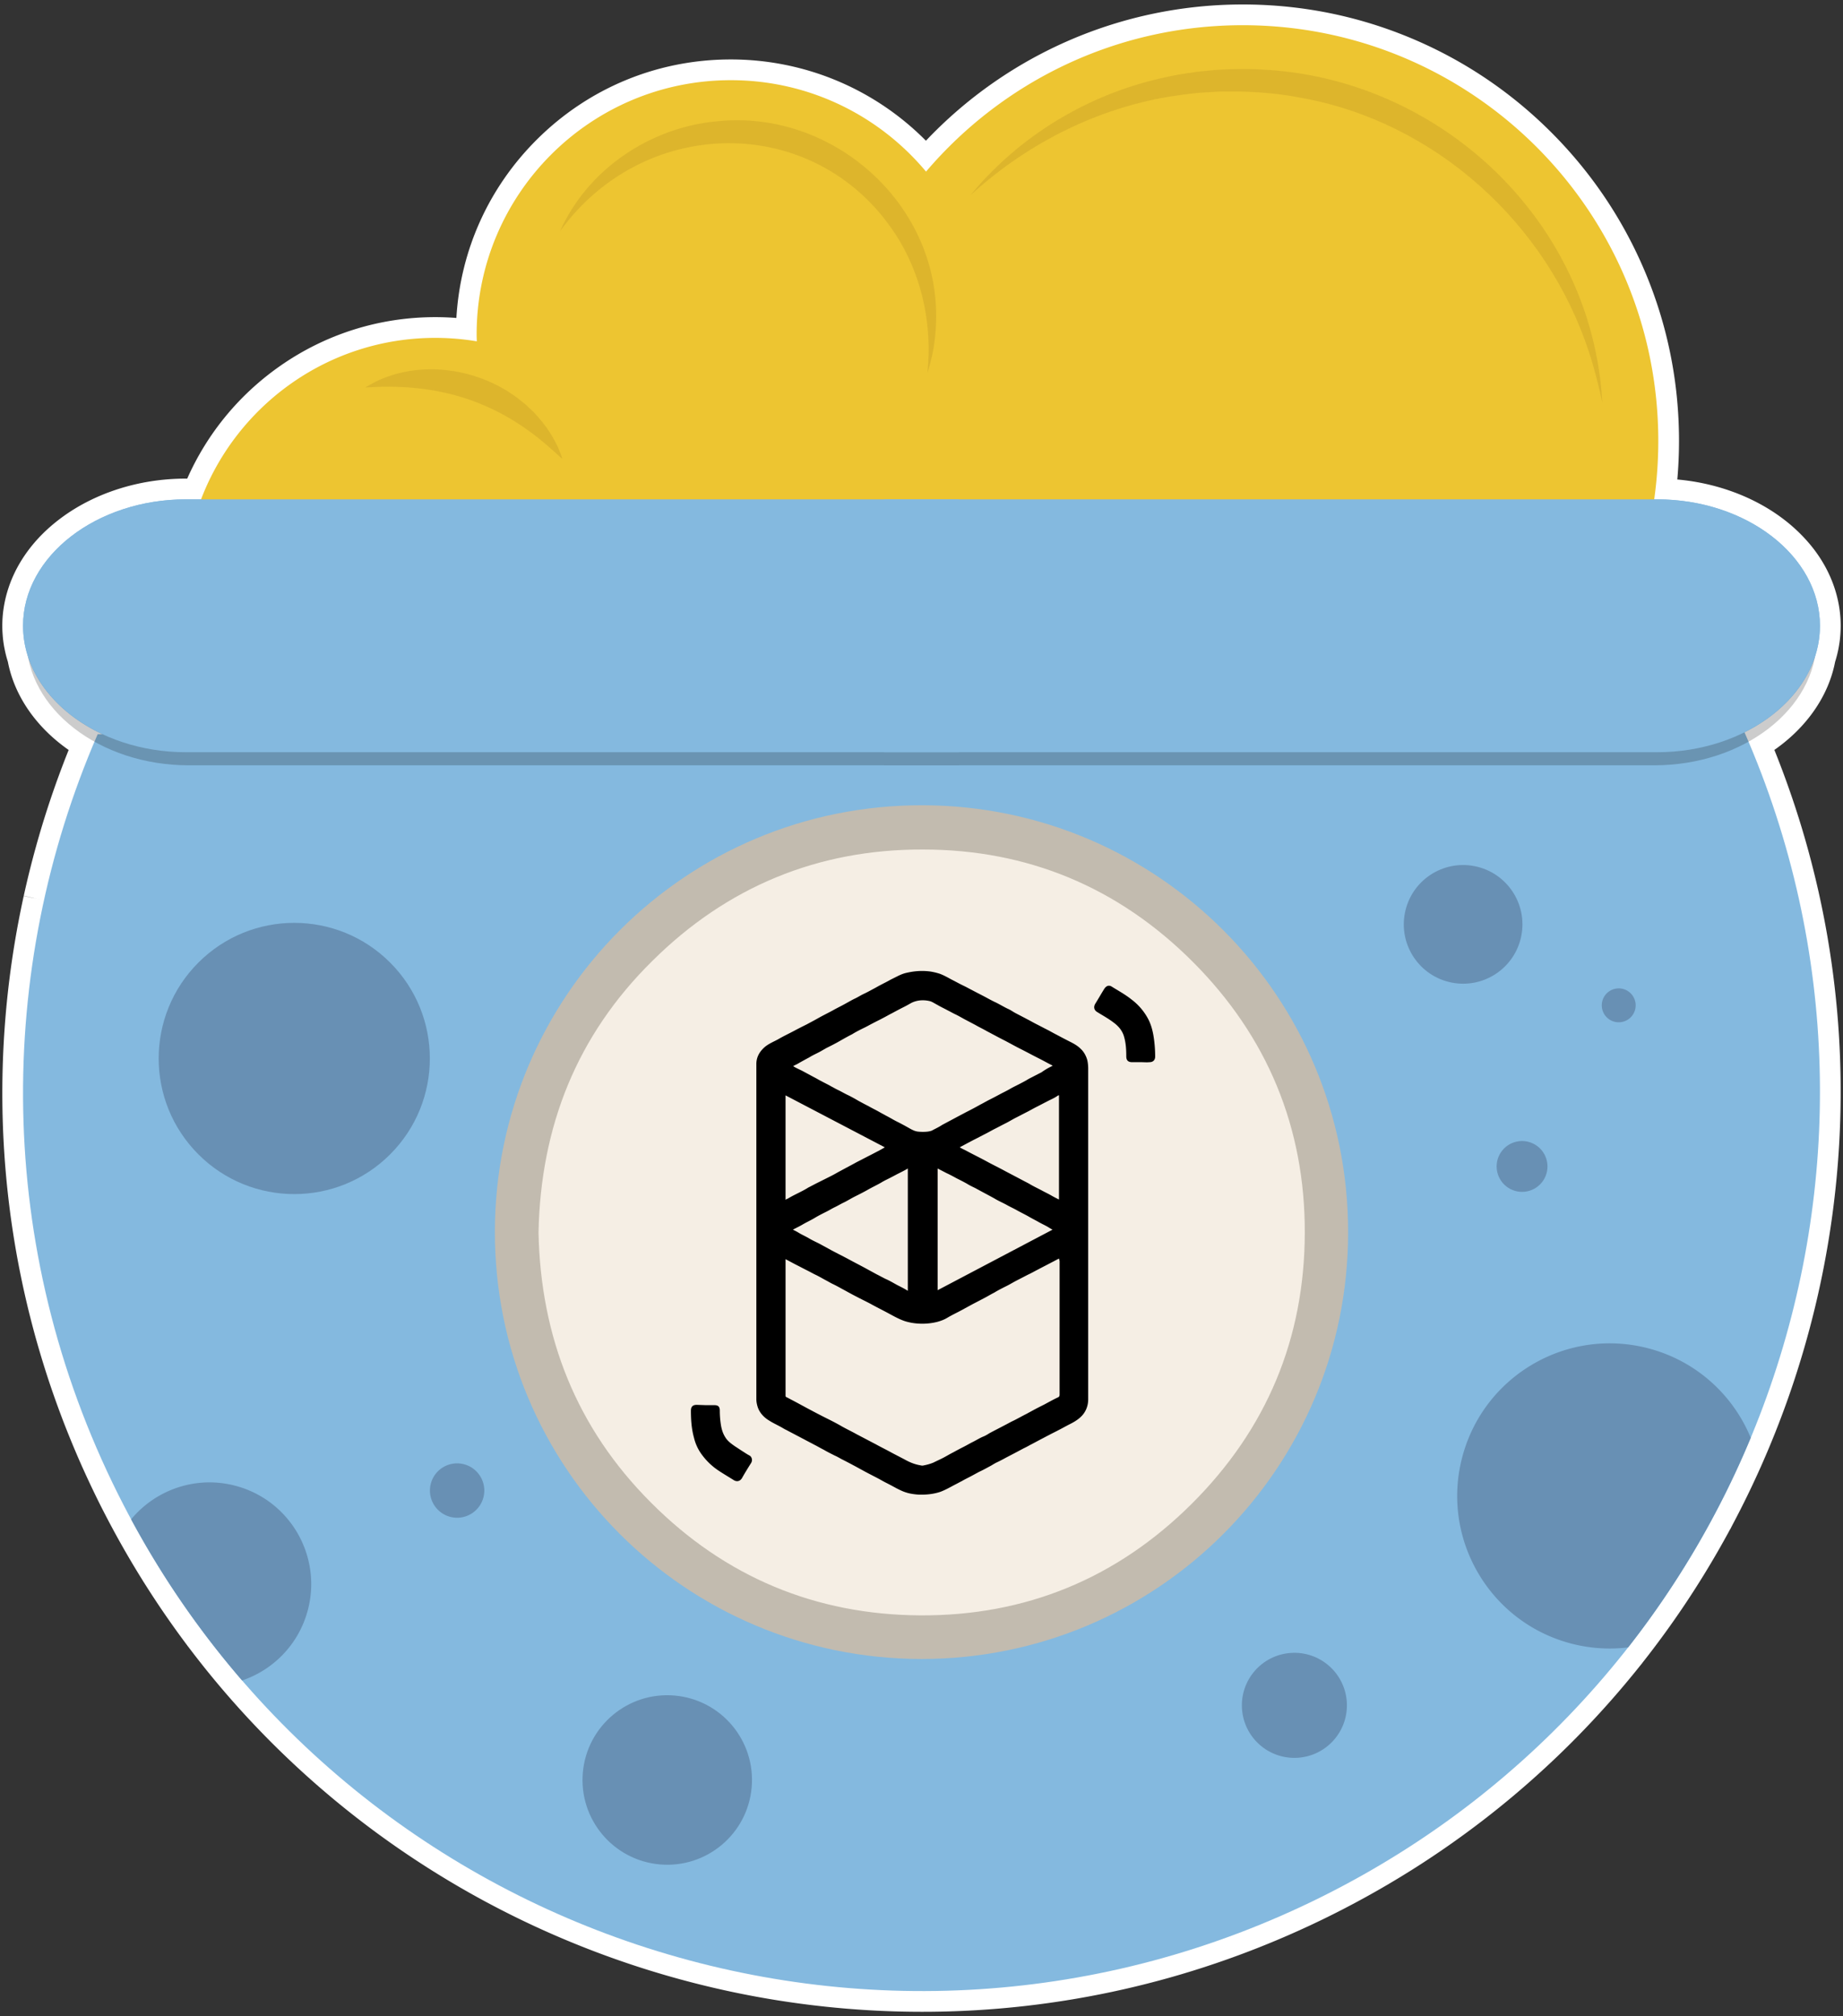 <svg xmlns="http://www.w3.org/2000/svg" xml:space="preserve" id="Layer_1" x="0" y="0" version="1.1" viewBox="0 0 800 875"><rect x="0" y="0" width="800" height="875" fill="#333333" stroke="none"/><style>.st0{fill:#fff}.st1{fill:#84b9df}.st9{fill:#6890b4}</style><path d="M398.521 868.555a382.646 382.646 0 0 1-4.003-.039l-1.01-.016a378.658 378.658 0 0 1-4.12-.094l-.862-.023a364.415 364.415 0 0 1-4.334-.155l-.651-.026a385.302 385.302 0 0 1-4.672-.228l-.288-.015a396.272 396.272 0 0 1-40.325-4.319l-.208-.034c-1.58-.253-3.164-.516-4.746-.789l-.32-.056a390.264 390.264 0 0 1-4.643-.833l-.342-.064a383.477 383.477 0 0 1-4.649-.896l-.255-.051c-1.61-.321-3.194-.647-4.775-.983l-.161-.034a397.227 397.227 0 0 1-84.485-28.202 397.59 397.59 0 0 1-20.986-10.511 395.813 395.813 0 0 1-44.977-28.282l-.062-.044a397.022 397.022 0 0 1-7.047-5.249l-.113-.087a393.85 393.85 0 0 1-6.957-5.432l-.101-.082a392.882 392.882 0 0 1-33.211-29.81l-.1-.1a390.552 390.552 0 0 1-6.152-6.338l-.204-.215a392.908 392.908 0 0 1-5.981-6.455l-.143-.157a391.8 391.8 0 0 1-9.091-10.409l-.31-.367a400.79 400.79 0 0 1-3.229-3.892l-.113-.14a394.621 394.621 0 0 1-3.127-3.871l-.562-.709a366.348 366.348 0 0 1-2.172-2.762l-.012-.006-1.561-2.021v-.005a370.618 370.618 0 0 1-1.911-2.507l-1.483-.82-.001-1.156a392.38 392.38 0 0 1-6.862-9.493l-.157-.225a394.128 394.128 0 0 1-10.796-16.279l-.959-.958-.001-.576a398.943 398.943 0 0 1-4.547-7.497l-.05-.084a399.647 399.647 0 0 1-4.994-8.693l-.182-.274-.062-.166a406.186 406.186 0 0 1-2.387-4.353l-.042-.065-.089-.176a427.333 427.333 0 0 1-2.709-5.111l-.207-.395a395.406 395.406 0 0 1-2.711-5.307l-.093-.184a406.968 406.968 0 0 1-3.094-6.343l-.846-1.785a393.632 393.632 0 0 1-2.474-5.339l-.58-1.268a405.737 405.737 0 0 1-2.844-6.475l-.658-1.557a409.21 409.21 0 0 1-2.185-5.255l-.679-1.67a404.817 404.817 0 0 1-2.58-6.576l-.288-.771a379.962 379.962 0 0 1-2.189-5.926l-.615-1.717a402.154 402.154 0 0 1-2.131-6.142l-.19-.557a389.411 389.411 0 0 1-2.188-6.738l-.473-1.52a398.379 398.379 0 0 1-1.725-5.69l-.37-1.253a385.164 385.164 0 0 1-1.925-6.841l-.252-.947a372.315 372.315 0 0 1-1.565-6.019l-.357-1.426a394.56 394.56 0 0 1-3.17-13.858l-.271-1.311a393.798 393.798 0 0 1-1.288-6.509l-.089-.465c-.428-2.28-.844-4.624-1.267-7.139l-.141-.86a404.56 404.56 0 0 1-1.014-6.442l-.132-.882a392.701 392.701 0 0 1-1.83-14.364l-.1-.923a392.718 392.718 0 0 1-1.27-14.467l-.042-.62c-.16-2.387-.302-4.763-.419-7.139l-.005-.108a394.346 394.346 0 0 1-.442-14.86l-.005-.448c-.049-4.854-.004-9.82.133-14.746l.01-.38a396.413 396.413 0 0 1 2.837-37.229l.018-.14a399.23 399.23 0 0 1 2.065-14.432v-.053l.04-.213.007-.083.037-.17.076-.461c.306-1.857.625-3.713.957-5.565v-.417l.146-.39c.266-1.462.539-2.923.821-4.382l.042-.214c.292-1.517.606-3.088.93-4.657l.038-.181c.323-1.566.658-3.14 1.003-4.712l4.419.858-4.396-.965a399.554 399.554 0 0 1 2.645-11.258l.115-.524.031-.062c.355-1.407.712-2.786 1.074-4.163l.059-.219a378.16 378.16 0 0 1 1.234-4.563l.066-.239c.415-1.495.852-3.032 1.297-4.565l.055-.185c.977-3.36 2.037-6.83 3.131-10.242l.193-.603.056-.265.102-.222c.447-1.381.902-2.76 1.365-4.136l.091-.27c.545-1.62 1.104-3.244 1.673-4.864l.178-.508c.542-1.534 1.09-3.055 1.646-4.573l.279-.765c.525-1.423 1.06-2.84 1.6-4.255l.386-1.016c.515-1.335 1.037-2.66 1.563-3.984l.483-1.223a416.58 416.58 0 0 1 1.324-3.248c-14.86-9.342-24.815-22.88-27.57-37.668a48.05 48.05 0 0 1-.624-2.101l-.1-.351a48.16 48.16 0 0 1-.585-2.533l-.17-.864a24.049 24.049 0 0 1-.104-.535 49.171 49.171 0 0 1-.278-1.819l-.019-.127c-.084-.63-.15-1.252-.208-1.876a103.268 103.268 0 0 1-.153-2.232 49.097 49.097 0 0 1-.045-2.062c0-9.153 2.587-17.94 7.69-26.118a54.7 54.7 0 0 1 1.705-2.572 60.475 60.475 0 0 1 5.978-7.215 67.203 67.203 0 0 1 6.037-5.493 73.015 73.015 0 0 1 7.566-5.353 77.45 77.45 0 0 1 6.226-3.459 83.011 83.011 0 0 1 9.048-3.855c9.818-3.522 20.26-5.309 31.032-5.309h3.455c8.255-19.986 21.952-37.081 39.766-49.581 19.104-13.406 41.579-20.492 64.998-20.492 4.43 0 8.922.271 13.413.808 1.176-62.312 52.23-112.637 114.818-112.637 32.387 0 62.979 13.547 84.739 37.35C437.058 28.682 486.848 6.44 539.398 6.44c101.964 0 184.918 82.954 184.918 184.918 0 6.96-.396 13.975-1.18 20.92 8.954.365 17.666 1.981 25.947 4.82a85.706 85.706 0 0 1 9.701 4.011 80.337 80.337 0 0 1 5.656 3.054 73.282 73.282 0 0 1 9.562 6.756A67.26 67.26 0 0 1 778 234.56c2.701 2.663 5.091 5.463 7.102 8.325a54.993 54.993 0 0 1 1.706 2.572c5.102 8.175 7.688 16.963 7.688 26.116 0 .847-.028 1.727-.09 2.769l-.041.63a45.42 45.42 0 0 1-.265 2.685l-.046.307c-.119.86-.251 1.651-.401 2.437l-.188.98a45.965 45.965 0 0 1-.52 2.174l-.237.863c-.068.255-.138.51-.214.764-.078.262-.162.519-.246.775l-.038.117c-2.755 14.783-12.704 28.319-27.56 37.661.246.593.491 1.187.732 1.78l.751 1.863c.393.977.783 1.955 1.169 2.935l.751 1.933a370.612 370.612 0 0 1 1.856 4.897c.353.951.702 1.901 1.047 2.853.241.665.482 1.33.719 1.996.346.966.685 1.935 1.021 2.904 0 0 .467 1.338.672 1.938.351 1.022.691 2.045 1.033 3.068l.592 1.778c.39 1.189.771 2.382 1.148 3.575l.405 1.267a376.09 376.09 0 0 1 1.5 4.896l.192.657a405.97 405.97 0 0 1 1.229 4.211l.449 1.604c.306 1.093.612 2.188.909 3.286.124.453.488 1.831.488 1.831.273 1.025.545 2.053.811 3.082l.482 1.904c.255 1.008.506 2.019.752 3.029l.461 1.916c.243 1.019.481 2.038.716 3.058l.428 1.871c.238 1.063.47 2.124.698 3.186l.374 1.731c.246 1.165.483 2.329.719 3.493l.289 1.43c.303 1.525.595 3.055.879 4.585l.064.342c.31 1.672.608 3.361.898 5.051l.1.601c.245 1.452.483 2.896.712 4.34l.21 1.373c.184 1.193.365 2.391.539 3.588l.224 1.591c.159 1.128.315 2.259.464 3.39l.215 1.663c.143 1.118.28 2.235.411 3.351l.193 1.649c.131 1.144.255 2.286.375 3.427l.161 1.543c.124 1.22.24 2.439.353 3.659l.12 1.294c.126 1.428.243 2.853.354 4.276l.054.67c.257 3.384.472 6.816.64 10.2l.014.297c.076 1.563.143 3.121.2 4.679l.032.977c.047 1.333.087 2.672.119 4.01l.025 1.219c.027 1.26.048 2.525.063 3.79l.012 1.28c.01 1.265.015 2.522.013 3.78l-.003 1.24c-.006 1.305-.02 2.611-.038 3.917l-.016 1.046a389.36 389.36 0 0 1-.1 4.34l-.016.604a394.838 394.838 0 0 1-1.127 20.251l-.048.568a396.321 396.321 0 0 1-.39 4.399l-.077.8a414.688 414.688 0 0 1-.427 4.201l-.092.846a380.68 380.68 0 0 1-.484 4.222l-.091.752a371.884 371.884 0 0 1-.572 4.474l-.058.438a397.483 397.483 0 0 1-4.204 25.066l-.021.107a422.039 422.039 0 0 1-.994 4.783l-.097.447c-.32 1.488-.652 2.99-.994 4.491l-.103.454c-.351 1.53-.709 3.059-1.078 4.585l-.068.286a398.409 398.409 0 0 1-9.907 34.159l-.038.111a397.44 397.44 0 0 1-1.633 4.709l-.057.162a397.88 397.88 0 0 1-23.826 54.08l-.245.458a396.561 396.561 0 0 1-11.434 19.965l-.379.622a391.328 391.328 0 0 1-3.628 5.789l-.792 1.233a395.956 395.956 0 0 1-3.868 5.898l-.133.222-.088.105a394.218 394.218 0 0 1-8.627 12.334l-.061.084a397.822 397.822 0 0 1-9.619 12.67l-.092.194-.362.379-.073.09a419.855 419.855 0 0 1-2.958 3.672l-.81.981c-.783.954-1.569 1.907-2.362 2.854l-1.1 1.303c-.707.837-1.412 1.669-2.123 2.497l-1.229 1.421c-.683.787-1.368 1.573-2.059 2.356l-1.279 1.444a497.421 497.421 0 0 1-3.364 3.732 348.34 348.34 0 0 1-2.179 2.364l-1.226 1.318c-.799.854-1.609 1.706-2.421 2.557l-1.02 1.071a397.886 397.886 0 0 1-7.075 7.174l-.961.939c-.872.855-1.749 1.712-2.633 2.564l-1.296 1.237a298.034 298.034 0 0 1-3.784 3.562c-.757.702-1.517 1.405-2.281 2.104a382.986 382.986 0 0 1-3.788 3.417l-1.478 1.312c-.797.703-1.601 1.402-2.405 2.1l-1.419 1.23c-.885.76-1.775 1.514-2.667 2.266l-1.192 1.008a395.632 395.632 0 0 1-7.891 6.431l-1.179.926c-.94.741-1.88 1.478-2.827 2.209l-1.505 1.152c-.849.649-1.699 1.297-2.555 1.941l-1.633 1.219a398.532 398.532 0 0 1-4.176 3.065c-.834.604-1.672 1.205-2.512 1.803-.587.418-1.133.807-1.682 1.193a379.4 379.4 0 0 1-2.615 1.822l-1.616 1.117c-.955.654-1.919 1.304-2.884 1.952l-1.382.93a416.405 416.405 0 0 1-4.258 2.796l-.108.07a381.772 381.772 0 0 1-4.305 2.743l-1.394.865c-1 .623-2.001 1.245-3.008 1.86l-1.708 1.032c-.917.553-1.835 1.106-2.759 1.653-.53.315-1.82 1.07-1.82 1.07a372.805 372.805 0 0 1-7.296 4.17c-.618.345-1.237.69-1.86 1.033a411.58 411.58 0 0 1-2.839 1.545s-1.351.731-1.785.962a405.172 405.172 0 0 1-3.151 1.66l-1.5.785a385.308 385.308 0 0 1-9.444 4.726l-1.536.732a404.866 404.866 0 0 1-3.224 1.532c-.429.201-1.859.857-1.859.857-.989.457-1.954.903-2.92 1.34-.49.221-1.975.881-1.975.881-.94.419-1.882.838-2.825 1.25-.591.258-2.045.882-2.045.882-.919.395-1.84.789-2.763 1.177-.607.255-2.09.87-2.09.87-.914.378-1.826.754-2.74 1.125-.703.285-1.405.565-2.106.846a390.875 390.875 0 0 1-12.521 4.747s-1.413.509-2.052.734c-.956.339-1.918.672-2.88 1.003 0 0-1.443.5-1.995.687-1 .338-1.998.669-2.996.999l-1.882.621c-1.073.349-2.148.688-3.225 1.027l-1.667.527c-1.238.384-2.479.758-3.721 1.13l-1.176.355a395.402 395.402 0 0 1-9.951 2.804l-.789.207c-1.381.367-2.766.729-4.15 1.08l-1.389.345c-1.188.296-2.375.591-3.562.875l-1.619.381c-1.115.263-2.232.523-3.349.776l-1.717.381c-1.084.24-2.17.478-3.256.709l-1.768.369c-1.078.224-2.154.444-3.23.658l-1.77.347a385.4 385.4 0 0 1-3.239.616l-1.755.321c-1.09.197-2.185.39-3.277.578l-1.706.291c-1.121.188-2.24.369-3.36.546l-1.617.254c-1.169.181-2.336.353-3.503.522l-1.48.214c-1.241.175-2.484.342-3.728.505l-1.245.165c-1.376.176-2.752.343-4.128.504l-.85.102a394.173 394.173 0 0 1-20.364 1.805l-.156.009c-1.624.101-3.24.19-4.856.271l-.668.03c-1.445.069-2.897.132-4.349.186l-.913.03c-1.368.047-2.74.088-4.109.121l-1.041.022a407.12 407.12 0 0 1-3.999.066l-1.076.01a406.04 406.04 0 0 1-3.311.014l-1.727-.007z" class="st0"/><path d="M539.401 10.941c99.642 0 180.418 80.776 180.418 180.418a181.8 181.8 0 0 1-1.776 25.341h1.173c10.093 0 19.702 1.672 28.412 4.656a80.39 80.39 0 0 1 9.182 3.796 76.02 76.02 0 0 1 5.336 2.881 68.549 68.549 0 0 1 8.97 6.337 62.138 62.138 0 0 1 3.729 3.396c2.454 2.418 4.668 4.989 6.579 7.707a52.298 52.298 0 0 1 1.568 2.365c4.488 7.193 7.008 15.247 7.008 23.736 0 .84-.034 1.674-.083 2.505-.011.191-.022.382-.036.573a42.463 42.463 0 0 1-.24 2.426c-.015.114-.035.226-.051.34-.099.717-.218 1.43-.353 2.138-.036.188-.07.377-.108.565-.023.113-.041.226-.065.339a43.395 43.395 0 0 1-.467 1.955c-.048.185-.103.369-.154.554-.085.309-.165.619-.257.926-.097.323-.205.643-.309.964-.014.042-.025.086-.039.128-2.719 15.13-13.499 28.322-28.846 36.874l.267.629c.218.515.429 1.032.645 1.548.442 1.058.883 2.116 1.315 3.175.25.614.495 1.229.742 1.843.389.967.776 1.934 1.156 2.903.255.648.505 1.297.756 1.946a389.542 389.542 0 0 1 1.822 4.805 382.712 382.712 0 0 1 2.757 7.666c.222.638.445 1.277.664 1.915.346 1.011.684 2.023 1.021 3.035.195.584.392 1.168.584 1.753.386 1.177.762 2.355 1.136 3.534.133.419.27.838.402 1.258a389.16 389.16 0 0 1 1.482 4.836c.065.216.126.433.19.65.412 1.387.818 2.774 1.214 4.163.15.527.295 1.055.443 1.582.304 1.083.606 2.166.901 3.251.163.602.322 1.206.483 1.809.27 1.016.539 2.031.8 3.048.161.627.319 1.255.478 1.882a409.375 409.375 0 0 1 1.2 4.889 401.22 401.22 0 0 1 1.82 8.019c.124.571.249 1.143.37 1.715.243 1.15.478 2.301.71 3.452.095.47.193.94.286 1.41.299 1.511.588 3.022.869 4.534l.062.323c.308 1.669.605 3.339.89 5.009.034.2.065.4.099.599.242 1.428.477 2.856.703 4.284.071.451.138.902.208 1.354.183 1.183.362 2.367.533 3.551.076.523.148 1.046.221 1.57.157 1.118.311 2.235.458 3.353.072.549.142 1.098.212 1.647a414.04 414.04 0 0 1 .598 4.942c.129 1.128.252 2.255.371 3.383.054.51.108 1.019.16 1.529.122 1.205.237 2.409.347 3.614.039.428.081.856.119 1.284.125 1.408.24 2.817.349 4.225.017.22.037.44.053.66.255 3.363.466 6.725.633 10.086l.013.298c.075 1.54.141 3.08.198 4.62.012.321.021.642.032.963.045 1.322.086 2.644.118 3.965.01.402.017.804.026 1.206a426.086 426.086 0 0 1 .074 5.018c.01 1.244.014 2.488.012 3.732-.001.409-.001.817-.003 1.225a384.585 384.585 0 0 1-.038 3.874c-.005.345-.009.69-.015 1.034a408.871 408.871 0 0 1-.098 4.291l-.016.596a388.943 388.943 0 0 1-1.114 20.019l-.047.555a395.4 395.4 0 0 1-.385 4.355l-.077.792a384.394 384.394 0 0 1-.992 9.162l-.089.744c-.18 1.475-.369 2.949-.566 4.421l-.058.439a391.062 391.062 0 0 1-4.156 24.776l-.038.185a382.898 382.898 0 0 1-.966 4.648l-.092.427a402.557 402.557 0 0 1-2.153 9.44l-.066.276a392.505 392.505 0 0 1-9.797 33.778l-.061.18c-.52 1.531-1.05 3.059-1.59 4.584l-.058.164a391.924 391.924 0 0 1-23.555 53.464l-.243.456-.001.001a390.813 390.813 0 0 1-11.301 19.734l-.002.003-.377.617-.001.002a388.456 388.456 0 0 1-3.838 6.115l-.45.699-.002.004a388.564 388.564 0 0 1-3.957 6.035l-.005.007-.149.22a387.21 387.21 0 0 1-8.534 12.202l-.001.001-.06.082a387.256 387.256 0 0 1-9.826 12.924l-.004.006-.005.006-.001.002a382.79 382.79 0 0 1-3.12 3.874c-.264.324-.532.645-.797.968-.775.944-1.553 1.887-2.337 2.824-.361.431-.726.86-1.089 1.289-.696.825-1.394 1.648-2.098 2.467-.402.469-.807.935-1.212 1.401a373.12 373.12 0 0 1-5.361 6.053 332.259 332.259 0 0 1-3.421 3.732c-.403.434-.804.869-1.209 1.302-.794.847-1.594 1.689-2.396 2.53-.337.353-.671.708-1.009 1.06a389.179 389.179 0 0 1-6.992 7.089c-.314.31-.632.617-.947.926a390.11 390.11 0 0 1-2.605 2.536c-.425.409-.853.815-1.28 1.221-.772.737-1.546 1.472-2.325 2.203-.469.441-.942.879-1.414 1.318a373.747 373.747 0 0 1-6.003 5.461c-.486.433-.971.865-1.459 1.296-.788.695-1.582 1.386-2.377 2.076-.468.406-.934.813-1.405 1.217-.874.751-1.754 1.496-2.636 2.24-.394.332-.785.667-1.18.998a387.93 387.93 0 0 1-7.797 6.355c-.388.308-.78.612-1.169.918a400.53 400.53 0 0 1-2.791 2.181c-.494.381-.991.759-1.487 1.139-.84.643-1.681 1.284-2.527 1.92-.536.404-1.076.805-1.615 1.206a371.425 371.425 0 0 1-6.61 4.81c-.553.394-1.106.787-1.661 1.179-.858.604-1.721 1.203-2.586 1.802-.531.368-1.061.737-1.595 1.102-.947.648-1.899 1.29-2.853 1.931-.456.306-.909.615-1.366.92a391.361 391.361 0 0 1-4.21 2.765l-.046.03c-1.431.925-2.87 1.841-4.316 2.75-.458.288-.92.571-1.38.857-.989.616-1.978 1.23-2.974 1.838-.56.342-1.124.68-1.687 1.019-.907.547-1.815 1.094-2.728 1.635-.598.354-1.199.706-1.8 1.058a412.054 412.054 0 0 1-4.517 2.606c-.896.509-1.795 1.014-2.696 1.516-.613.342-1.225.683-1.84 1.022-.932.513-1.869 1.021-2.806 1.527-.587.317-1.172.636-1.761.95a400.535 400.535 0 0 1-3.119 1.642c-.495.258-.986.52-1.483.776a391.512 391.512 0 0 1-9.341 4.674c-.505.244-1.011.481-1.517.723-1.062.508-2.124 1.017-3.188 1.515-.611.286-1.223.564-1.835.847-.963.445-1.927.89-2.892 1.326-.649.294-1.3.581-1.95.87-.931.414-1.862.829-2.794 1.236-.673.293-1.347.581-2.021.871-.91.391-1.82.781-2.732 1.164-.689.29-1.379.575-2.069.861a394.714 394.714 0 0 1-4.791 1.947 413.176 413.176 0 0 1-4.791 1.874 366.91 366.91 0 0 1-4.803 1.807c-.927.342-1.856.678-2.784 1.013-.676.243-1.351.487-2.027.726-.948.335-1.897.664-2.847.992-.658.227-1.316.455-1.974.679-.986.335-1.974.661-2.962.987-.62.205-1.239.412-1.859.613-1.061.344-2.124.68-3.187 1.015-.549.173-1.098.35-1.647.52-1.226.38-2.453.75-3.68 1.118-.387.116-.774.236-1.161.351a388.626 388.626 0 0 1-9.838 2.772c-.259.069-.519.135-.778.204a381.11 381.11 0 0 1-4.105 1.068c-.458.116-.917.227-1.375.341-1.172.293-2.345.584-3.518.865-.533.128-1.067.251-1.6.376-1.103.26-2.206.518-3.311.767-.565.128-1.131.251-1.696.376a362.58 362.58 0 0 1-3.22.701c-.583.124-1.167.244-1.75.365-1.063.221-2.126.438-3.189.65-.583.116-1.167.229-1.75.343a392.705 392.705 0 0 1-4.935.926 407.295 407.295 0 0 1-4.928.858c-1.107.185-2.215.365-3.323.54-.533.084-1.066.17-1.599.252-1.153.178-2.306.348-3.46.515-.488.071-.976.143-1.464.212-1.228.173-2.457.338-3.685.499-.411.054-.821.11-1.232.163-1.36.174-2.72.338-4.08.498-.282.033-.563.069-.845.101a388.23 388.23 0 0 1-20.125 1.784l-.162.009c-1.598.099-3.195.188-4.792.267-.218.011-.437.019-.655.03-1.435.069-2.869.131-4.304.183l-.902.03a368.051 368.051 0 0 1-10.108.215c-1.083.009-2.166.014-3.249.014l-.677-.001a401.557 401.557 0 0 1-10.094-.15l-.857-.024a380.845 380.845 0 0 1-4.281-.153c-.213-.009-.427-.016-.64-.026a395.054 395.054 0 0 1-4.623-.225l-.285-.015a390.248 390.248 0 0 1-39.866-4.27l-.199-.032a393.388 393.388 0 0 1-4.7-.781l-.299-.052a396.528 396.528 0 0 1-4.608-.826l-.326-.061a377.622 377.622 0 0 1-4.605-.887l-.277-.055a394.97 394.97 0 0 1-4.698-.967l-.145-.031a392.242 392.242 0 0 1-83.541-27.885 390.896 390.896 0 0 1-20.748-10.392l-.001-.001h-.001a389.968 389.968 0 0 1-44.462-27.957l-.04-.029a385.602 385.602 0 0 1-6.987-5.204l-.112-.085a383.87 383.87 0 0 1-6.913-5.399 387.177 387.177 0 0 1-32.893-29.519l-.109-.11a385.688 385.688 0 0 1-6.071-6.254l-.199-.21a385.63 385.63 0 0 1-5.916-6.383l-.165-.183a389.44 389.44 0 0 1-9.17-10.507l-.002-.003-.103-.123a394.69 394.69 0 0 1-3.183-3.837l-.001-.002-.094-.115a390.213 390.213 0 0 1-3.167-3.924l-.008-.01-.168-.212-.152-.191-.004-.005a383.19 383.19 0 0 1-2.934-3.74l-.001-.002-.03-.038c-1.084-1.4-2.16-2.808-3.227-4.226l-.004-.005-.133-.176-.001-.002a386.437 386.437 0 0 1-7.73-10.653l-.01-.015a391.82 391.82 0 0 1-5.618-8.248l-.006-.009a390.602 390.602 0 0 1-5.403-8.385l-.006-.009-.002-.003a393.238 393.238 0 0 1-5.217-8.571l-.005-.008c-1.706-2.885-3.38-5.8-5.02-8.743l-.004-.007-.026-.047a390.056 390.056 0 0 1-2.591-4.727l-.003-.005-.001-.002a409.506 409.506 0 0 1-2.702-5.097l-.208-.397a385.834 385.834 0 0 1-2.701-5.289l-.013-.025-.008-.016a392.425 392.425 0 0 1-3.105-6.364c-.281-.588-.559-1.177-.837-1.766a397.615 397.615 0 0 1-2.445-5.276c-.191-.421-.387-.841-.577-1.262a386.527 386.527 0 0 1-2.809-6.395c-.219-.51-.432-1.022-.649-1.533a388.659 388.659 0 0 1-2.162-5.204c-.224-.549-.449-1.098-.67-1.648a387.091 387.091 0 0 1-2.551-6.503c-.096-.253-.188-.507-.284-.76a398.097 398.097 0 0 1-2.773-7.558 396.88 396.88 0 0 1-2.107-6.073c-.06-.179-.124-.358-.184-.537a389.777 389.777 0 0 1-2.167-6.674c-.158-.501-.312-1.002-.468-1.504a381.658 381.658 0 0 1-1.704-5.624c-.122-.413-.246-.825-.366-1.238a384.662 384.662 0 0 1-1.902-6.761c-.085-.312-.165-.624-.249-.937a396.876 396.876 0 0 1-1.547-5.948c-.118-.468-.237-.936-.353-1.405a384.88 384.88 0 0 1-3.134-13.707l-.268-1.294a389.051 389.051 0 0 1-1.273-6.436l-.084-.435c-.442-2.359-.859-4.72-1.256-7.082l-.139-.849a375.88 375.88 0 0 1-1.001-6.369c-.043-.292-.089-.583-.131-.875a389.81 389.81 0 0 1-1.809-14.194l-.098-.912a387.513 387.513 0 0 1-1.71-21.971l-.006-.108a387.838 387.838 0 0 1-.442-15.119c-.048-4.87-.004-9.734.131-14.591l.01-.36a389.43 389.43 0 0 1 2.805-36.82l.017-.139a391.232 391.232 0 0 1 2.099-14.618l.001-.005.005-.031a399.499 399.499 0 0 1 1.108-6.46l.003-.019.001-.008c.285-1.578.579-3.154.883-4.727l.03-.156a387.9 387.9 0 0 1 .932-4.661l.034-.167a391.567 391.567 0 0 1 1.018-4.777 393.77 393.77 0 0 1 2.622-11.163l.013-.054.003-.011c.385-1.535.78-3.068 1.183-4.598l.051-.195c.4-1.513.809-3.024 1.227-4.533l.054-.194c.422-1.521.854-3.041 1.294-4.557l.033-.113a392.842 392.842 0 0 1 3.142-10.273c.08-.248.158-.497.239-.745l.004-.013a413.999 413.999 0 0 1 3.174-9.411l.178-.51a378.772 378.772 0 0 1 1.625-4.513c.092-.252.183-.505.276-.757a416.671 416.671 0 0 1 1.581-4.206c.128-.336.254-.672.383-1.008a401.017 401.017 0 0 1 1.544-3.936c.16-.402.316-.806.477-1.208a376.933 376.933 0 0 1 1.571-3.841c.169-.408.333-.818.503-1.226.242-.579.491-1.156.736-1.734-15.352-8.552-26.136-21.746-28.856-36.879l-.023-.078a44.09 44.09 0 0 1-.632-2.11c-.023-.086-.051-.171-.073-.257-.005-.021-.012-.042-.018-.062a42.649 42.649 0 0 1-.647-2.899c-.042-.222-.092-.443-.131-.667a42.608 42.608 0 0 1-.251-1.645l-.02-.13a44.667 44.667 0 0 1-.185-1.684c-.023-.257-.039-.515-.058-.772a41.072 41.072 0 0 1-.04-.606c-.013-.215-.033-.429-.042-.645a42.518 42.518 0 0 1-.04-1.858c0-8.489 2.52-16.543 7.008-23.736a52.298 52.298 0 0 1 1.568-2.365 55.954 55.954 0 0 1 5.534-6.678 62.474 62.474 0 0 1 5.63-5.121 68.351 68.351 0 0 1 7.1-5.023 73.257 73.257 0 0 1 5.87-3.261 78.45 78.45 0 0 1 8.559-3.647c8.998-3.228 18.993-5.045 29.514-5.045h6.51c15.626-40.963 55.257-70.072 101.709-70.072 6.124 0 12.121.531 17.969 1.503-.027-.998-.076-1.99-.076-2.994 0-60.938 49.4-110.338 110.339-110.338 34.055 0 64.496 15.437 84.736 39.684 33.088-38.867 82.373-63.533 137.426-63.533m0-9c-52.206 0-101.75 21.427-137.478 59.13-22.345-22.532-52.674-35.273-84.69-35.273-31.876 0-61.845 12.413-84.385 34.953-20.846 20.846-33.031 48.049-34.744 77.236-3.049-.239-6.089-.36-9.102-.36-24.349 0-47.719 7.368-67.584 21.308-17.686 12.411-31.469 29.18-40.148 48.764h-.487c-11.292 0-22.245 1.875-32.553 5.573a87.436 87.436 0 0 0-12.243 5.473 81.834 81.834 0 0 0-3.875 2.248 77.771 77.771 0 0 0-8.033 5.684 71.483 71.483 0 0 0-6.442 5.864 65.046 65.046 0 0 0-6.424 7.755 61.46 61.46 0 0 0-1.841 2.777C3.895 251.852 1 261.708 1 271.575c0 .75.016 1.507.049 2.25.01.217.024.428.039.64l.01.135c.015.253.031.5.049.746l.013.176c.017.25.036.501.058.75.067.737.141 1.404.224 2.041.012.091.024.169.035.244.092.68.189 1.312.293 1.905.038.216.081.435.126.654l.031.153a52.125 52.125 0 0 0 .784 3.498l.034.131.028.097c.021.077.041.144.061.212.175.644.367 1.294.581 1.973 2.85 14.834 12.297 28.437 26.384 38.276l-.243.616-.189.479a390.167 390.167 0 0 0-1.578 4.023l-.245.645-.149.393a377.184 377.184 0 0 0-1.615 4.296l-.17.467-.113.311a406.473 406.473 0 0 0-1.661 4.614l-.116.333-.068.196a395.522 395.522 0 0 0-1.693 4.92l-.044.131-.042.127a403.861 403.861 0 0 0-1.452 4.403l-.086.258-.014.054-.071.22-.089.278-.001.002-.025.079a402.206 402.206 0 0 0-3.188 10.43l-.029.101a400.353 400.353 0 0 0-1.328 4.675l-.016.059-.043.156a402.058 402.058 0 0 0-1.251 4.621l-.031.116-.019.072a419.151 419.151 0 0 0-1.213 4.714l-.026.103-.003.014a402.873 402.873 0 0 0-2.67 11.368l8.771 2.018-8.787-1.947c-.357 1.628-.696 3.22-1.026 4.815l-.019.095-.013.063c-.33 1.6-.648 3.19-.956 4.781l-.02.106-.01.052c-.305 1.58-.601 3.16-.887 4.743l-.024.12-.016.105a410.33 410.33 0 0 0-1.104 6.434l-.001.003-.009.054-.008.05-.005.033a400.988 400.988 0 0 0-2.142 14.923l-.021.166a400.4 400.4 0 0 0-2.867 37.647l-.002.062-.009.32a398.87 398.87 0 0 0-.133 14.914l.004.342.001.108c.055 5.026.206 10.083.447 15.019l.005.1c.115 2.326.257 4.751.423 7.221l.014.204.029.439c.334 4.836.766 9.76 1.284 14.628l.089.825.011.105c.53 4.87 1.153 9.756 1.851 14.526l.081.541.053.354c.325 2.184.67 4.377 1.025 6.518l.055.337.087.53c.417 2.481.85 4.919 1.286 7.247l.057.297.029.151c.396 2.1.822 4.254 1.302 6.584l.274 1.323a400.447 400.447 0 0 0 3.207 14.027c.096.389.195.78.294 1.171l.068.268a397.222 397.222 0 0 0 1.583 6.085l.092.347.163.612a402.365 402.365 0 0 0 1.946 6.917c.077.265.156.53.235.794l.141.473c.56 1.9 1.146 3.836 1.743 5.753l.137.443a400.213 400.213 0 0 0 2.559 7.923l.123.361.066.193a395.065 395.065 0 0 0 2.776 7.944c.765 2.119 1.489 4.08 2.216 5.998l.108.291.182.486a401.393 401.393 0 0 0 3.101 7.862l.195.478a395.701 395.701 0 0 0 2.212 5.323l.23.545c.144.341.288.682.434 1.023a409.747 409.747 0 0 0 2.873 6.541c.12.266.242.531.364.797l.227.496a406.289 406.289 0 0 0 2.499 5.394l.028.059a396.872 396.872 0 0 0 3.977 8.203l.053.111.039.072a392.477 392.477 0 0 0 2.718 5.319l.131.251.085.162a404.35 404.35 0 0 0 2.755 5.195l.011.02.184.344.012.018a404.267 404.267 0 0 0 2.454 4.471l.024.044a402.634 402.634 0 0 0 5.14 8.953l.124.209.002.003a407.589 407.589 0 0 0 5.067 8.326l.182.335.17.227a404.933 404.933 0 0 0 5.179 8.036l.001.001.14.212.018.027a398.764 398.764 0 0 0 5.727 8.409l.002.002.003.004.041.059.018.025a399.209 399.209 0 0 0 7.723 10.649l.002.003.058.077.134.214.255.302a391.242 391.242 0 0 0 3.149 4.12l.012.015.008.01.012.016c.987 1.273 1.98 2.539 2.979 3.798l.034.044.028.034.127.16.066.094.177.211a402.517 402.517 0 0 0 3.111 3.854l.003.004.156.19.547.667.146.178.001.001c.807.981 1.619 1.957 2.435 2.928l.006.008.23.273a398.82 398.82 0 0 0 9.383 10.752l.071.079.097.107a397.302 397.302 0 0 0 6.055 6.534l.124.131.071.075a402.014 402.014 0 0 0 6.221 6.409l.095.095a398.007 398.007 0 0 0 33.657 30.208l.013.011.014.012.025.02a398.636 398.636 0 0 0 7.037 5.494l.045.034.072.055a398.949 398.949 0 0 0 7.146 5.323l.016.011.018.013.007.005a400.197 400.197 0 0 0 44.96 28.318l.004.003.526.283a402.408 402.408 0 0 0 21.225 10.631 401.819 401.819 0 0 0 85.458 28.525l.105.022c1.642.349 3.244.679 4.848.999l.294.058c1.557.31 3.128.612 4.701.905l.329.062c1.574.292 3.146.574 4.719.846l.289.05c1.617.279 3.219.545 4.823.801l.175.029a401.323 401.323 0 0 0 40.813 4.373l.188.01.107.005c1.572.086 3.149.163 4.726.23l.411.017.242.01c1.46.06 2.92.113 4.381.156l.551.015.323.009c1.391.039 2.781.07 4.172.094l1.017.016c1.352.02 2.703.033 4.054.039l1.094.004.687.001c1.107 0 2.215-.005 3.323-.014l.105-.001.984-.009a421.69 421.69 0 0 0 4.052-.066l.256-.005.789-.017c1.387-.033 2.774-.075 4.16-.123l.345-.011.575-.019c1.469-.054 2.937-.117 4.405-.188l.255-.011.422-.019c1.627-.081 3.262-.171 4.897-.273l.123-.007a398.658 398.658 0 0 0 20.635-1.828l.516-.062.348-.042c1.393-.164 2.784-.332 4.175-.51l.796-.105.468-.062c1.254-.165 2.512-.333 3.769-.511.363-.051.724-.104 1.086-.157l.415-.061a373.044 373.044 0 0 0 4.892-.74l.282-.045a400.5 400.5 0 0 0 3.399-.553c.575-.096 1.15-.195 1.725-.294a403.449 403.449 0 0 0 10.157-1.882c1.088-.216 2.176-.439 3.263-.665l.407-.085c.461-.096.922-.191 1.382-.289a402.37 402.37 0 0 0 3.297-.718l.502-.111c.411-.091.823-.181 1.234-.275a360.81 360.81 0 0 0 3.387-.785l.533-.125c.368-.086.737-.172 1.105-.26a393.4 393.4 0 0 0 3.601-.886l.513-.127c.298-.073.595-.146.893-.222 1.4-.355 2.8-.721 4.199-1.092l.312-.082.484-.127a399.397 399.397 0 0 0 10.065-2.836c.24-.071.478-.143.716-.216l.471-.143c1.258-.377 2.513-.755 3.767-1.144.367-.114.736-.231 1.104-.348l.583-.185c1.085-.342 2.172-.685 3.259-1.038.45-.146.899-.295 1.349-.444l.554-.184a413.57 413.57 0 0 0 3.03-1.01c.528-.179 1.054-.361 1.581-.543l.438-.151c.972-.336 1.943-.672 2.914-1.015.65-.23 1.298-.463 1.947-.697l.126-.045c.95-.342 1.899-.686 2.848-1.036.702-.259 1.403-.521 2.104-.783a396.192 396.192 0 0 0 12.614-4.975c.71-.294 1.414-.585 2.116-.881.93-.391 1.861-.79 2.792-1.19l.365-.156c.568-.244 1.135-.487 1.702-.734.942-.411 1.88-.829 2.818-1.247l.59-.263c.482-.214.964-.428 1.446-.646.929-.42 1.858-.849 2.787-1.277l.17-.078.63-.29c.416-.191.832-.382 1.247-.576 1.031-.482 2.061-.975 3.091-1.468l.168-.081.598-.284c.317-.151.635-.301.952-.454a400.778 400.778 0 0 0 9.554-4.781c.324-.168.647-.337.97-.507l.548-.288c1.064-.556 2.13-1.114 3.189-1.679.444-.237.888-.477 1.332-.718l.47-.254c.958-.517 1.916-1.037 2.87-1.562.629-.346 1.256-.696 1.882-1.045.921-.513 1.841-1.03 2.757-1.55.633-.359 1.263-.72 1.893-1.081.911-.524 1.821-1.052 2.728-1.584l.165-.097a349.634 349.634 0 0 0 4.466-2.657l.517-.311c.404-.243.808-.487 1.21-.732a419.546 419.546 0 0 0 3.042-1.88l.516-.32c.299-.185.598-.37.896-.557a398.736 398.736 0 0 0 4.414-2.813l.023-.015.023-.015.002-.002.026-.017c1.434-.929 2.86-1.866 4.279-2.81.297-.198.593-.397.888-.597l.51-.344a364.22 364.22 0 0 0 2.92-1.976c.388-.266.776-.535 1.165-.804l.465-.322c.886-.613 1.769-1.226 2.647-1.845.526-.37 1.049-.742 1.572-1.114l.127-.09a424.619 424.619 0 0 0 4.246-3.064c.844-.618 1.682-1.237 2.518-1.859l.158-.118c.499-.371.998-.743 1.495-1.116a381.72 381.72 0 0 0 2.585-1.964l.46-.352c.354-.27.708-.54 1.06-.812.958-.741 1.908-1.486 2.857-2.233l.449-.352c.249-.195.499-.39.747-.587a398.23 398.23 0 0 0 7.979-6.503c.256-.214.51-.43.765-.646l.442-.375a374.39 374.39 0 0 0 2.698-2.293c.343-.294.684-.591 1.025-.887l.411-.357c.814-.706 1.626-1.413 2.433-2.125a413.18 413.18 0 0 0 5.324-4.784c.773-.707 1.543-1.417 2.31-2.13l.123-.114a311.705 311.705 0 0 0 3.704-3.489l.387-.369c.308-.293.616-.587.922-.882.892-.859 1.779-1.726 2.664-2.594l.379-.37.59-.578a398.924 398.924 0 0 0 7.154-7.253c.216-.225.429-.449.642-.674l.39-.411c.821-.861 1.639-1.722 2.451-2.588.308-.328.612-.657.916-.985l.324-.349a418.02 418.02 0 0 0 2.203-2.389 438.435 438.435 0 0 0 4.698-5.237c.697-.791 1.392-1.587 2.084-2.385l.103-.119c.38-.438.76-.875 1.137-1.315a432.38 432.38 0 0 0 2.146-2.523l.344-.406c.257-.303.513-.606.768-.911.805-.962 1.601-1.926 2.394-2.892l.318-.385.499-.606a390.223 390.223 0 0 0 2.976-3.692l.087-.094.146-.195.519-.623.05-.101a399.837 399.837 0 0 0 9.122-12.009l.003-.003.414-.569a399.581 399.581 0 0 0 8.731-12.485l.023-.034.033-.049.013-.018.068-.101.227-.337.009-.017c1.186-1.774 2.4-3.627 3.702-5.648l.083-.116.124-.207.115-.179.267-.416a401.026 401.026 0 0 0 3.929-6.26l.206-.336.005-.01.031-.051.109-.179.037-.061a402.045 402.045 0 0 0 10.927-19.006l.095-.095.6-1.2.189-.355a402.13 402.13 0 0 0 24.096-54.692l.065-.184a411.632 411.632 0 0 0 1.621-4.674l.037-.107.021-.063a402.92 402.92 0 0 0 10.026-34.566l.041-.169.027-.111a404.57 404.57 0 0 0 1.09-4.641l.078-.34.027-.117a378.69 378.69 0 0 0 1.009-4.56l.042-.193.052-.242c.339-1.584.669-3.169.988-4.756l.012-.06.024-.12a402.208 402.208 0 0 0 4.253-25.355l.034-.256.025-.189c.202-1.511.395-3.018.579-4.527l.068-.564.024-.201c.17-1.417.334-2.84.489-4.263l.093-.853c.152-1.419.296-2.836.432-4.253l.025-.259.053-.553c.14-1.484.271-2.969.394-4.455l.018-.214.03-.358c.553-6.793.937-13.685 1.14-20.478l.01-.376.006-.234c.041-1.464.076-2.927.101-4.391l.01-.693.005-.366c.019-1.32.033-2.641.039-3.964l.003-1.021v-.228c.002-1.276-.003-2.548-.013-3.82l-.012-1.3a409.262 409.262 0 0 0-.063-3.835l-.007-.343-.019-.888a421.09 421.09 0 0 0-.12-4.059l-.013-.387-.02-.599a393.988 393.988 0 0 0-.203-4.727l-.004-.098-.009-.201a398.002 398.002 0 0 0-.648-10.325l-.033-.414-.021-.259c-.112-1.443-.23-2.884-.358-4.326l-.076-.827-.045-.484a409.87 409.87 0 0 0-.489-4.977l-.03-.288a410.99 410.99 0 0 0-.574-5.134 421.998 421.998 0 0 0-.416-3.383l-.015-.113c-.067-.524-.134-1.048-.203-1.571a387.775 387.775 0 0 0-.469-3.432l-.064-.456c-.054-.384-.107-.769-.163-1.153a430.73 430.73 0 0 0-.545-3.631l-.077-.501-.136-.887c-.23-1.459-.471-2.921-.718-4.382l-.036-.22-.066-.397a399.95 399.95 0 0 0-.91-5.122l-.045-.239-.017-.091a390.983 390.983 0 0 0-1.073-5.553l-.108-.531a451.99 451.99 0 0 0-.726-3.533c-.091-.428-.183-.855-.276-1.282l-.102-.473a304.244 304.244 0 0 0-1.139-5.11 374.334 374.334 0 0 0-1.952-8.097l-.02-.08c-.155-.615-.31-1.23-.468-1.844a408.07 408.07 0 0 0-.819-3.12l-.135-.507c-.119-.448-.238-.897-.359-1.344a411.96 411.96 0 0 0-.921-3.326l-.16-.573c-.097-.349-.194-.698-.294-1.047-.405-1.419-.82-2.838-1.242-4.257l-.075-.258-.118-.402a410.054 410.054 0 0 0-1.518-4.954c-.083-.265-.168-.529-.253-.793l-.159-.495a431.96 431.96 0 0 0-1.161-3.614c-.135-.412-.273-.824-.411-1.237l-.187-.558a298.844 298.844 0 0 0-1.595-4.694l-.129-.37a394.328 394.328 0 0 0-1.761-4.958 368.258 368.258 0 0 0-1.816-4.908c-.365-.966-.734-1.929-1.106-2.892l-.104-.268c-.222-.575-.444-1.15-.67-1.724-.389-.99-.785-1.979-1.182-2.969l-.101-.251c14.076-9.835 23.517-23.429 26.37-38.253.078-.24.155-.48.227-.722.086-.289.166-.58.245-.871l.065-.24.043-.153c.05-.176.099-.352.145-.529.219-.837.403-1.609.561-2.351.031-.146.059-.292.086-.438l-.006.031c.037-.182.072-.364.105-.546l.027-.142c.167-.88.311-1.751.427-2.585.021-.136.042-.27.059-.405a51.042 51.042 0 0 0 .336-3.638c.067-1.14.098-2.103.098-3.033 0-9.867-2.895-19.722-8.372-28.5a61.419 61.419 0 0 0-1.84-2.776c-2.169-3.086-4.735-6.094-7.625-8.942a71.92 71.92 0 0 0-4.267-3.885 77.873 77.873 0 0 0-11.777-8.115 85.11 85.11 0 0 0-10.19-4.882 90.705 90.705 0 0 0-4.383-1.632c-7.218-2.474-14.744-4.063-22.464-4.751.49-5.573.738-11.172.738-16.732 0-25.567-5.009-50.375-14.889-73.733-9.541-22.557-23.197-42.813-40.59-60.206-17.393-17.393-37.649-31.05-60.206-40.59-23.357-9.875-48.164-14.884-73.732-14.884z" class="st0"/><path d="M790 271.571c0-30.181-31.853-54.875-70.784-54.875H80.784C41.853 216.696 10 241.39 10 271.571c0 19.901 13.853 37.411 34.448 47.034l-2.044.002C-1.947 420.777-2.44 541.131 51.297 648.532c96.357 192.583 330.589 270.59 523.173 174.233 186.559-93.343 265.598-316.071 182.765-504.984 19.659-9.776 32.765-26.859 32.765-46.21z" class="st1"/><path fill="#edc531" d="M719.82 191.356c0-99.642-80.776-180.418-180.418-180.418-55.053 0-104.339 24.666-137.432 63.541-20.24-24.248-50.682-39.684-84.736-39.684-60.938 0-110.338 49.4-110.338 110.338 0 1.004.049 1.996.076 2.994a109.473 109.473 0 0 0-17.968-1.503c-47.38 0-87.683 30.277-102.635 72.535h631.319a181.892 181.892 0 0 0 2.132-27.803z"/><path fill="#cea628" d="M688.95 138.462c-19.263-61.194-76.375-104.78-140.302-108.236-5.373-.385-12.001-.334-17.412-.062l-2.898.12-2.889.277-5.771.57c-1.913.27-6.781 1.038-8.597 1.307-4.439.882-9.698 2.02-14.093 3.28-29.404 8.134-56.383 25.405-75.747 49.005 23.351-21.301 52-36.332 83.119-42.22 5.156-.939 11.053-1.722 16.285-2.247 1.872-.097 6.352-.401 8.196-.493 11.741-.307 23.815.353 35.346 2.568 58.442 10.273 107.33 54.378 125.611 110.682 2.353 7.13 4.163 14.381 5.721 21.733-.626-12.297-2.895-24.529-6.569-36.284zM311.261 52.634c-29.049 2.611-56.215 20.886-68.121 47.642 37.556-51.836 113.869-51.176 147.304 4.155 9.948 16.703 14.246 36.932 12.122 57.302.823-2.429 1.468-4.92 2.039-7.439 1.375-6.295 1.889-12.929 1.732-19.381-1.26-48.893-46.569-87.412-95.076-82.279zm-72.576 135.062c-1.986-3.17-4.463-6.092-7.012-8.824-.765-.782-2.742-2.552-3.54-3.346l-2.537-2.039c-1.422-1.226-3.779-2.681-5.337-3.764-1.83-1.063-3.813-2.248-5.747-3.136-17.366-8.426-39.4-8.912-55.928 1.572 28.355-1.946 52.873 4.284 75.124 21.981.749.647 2.678 2.211 3.483 2.862 1.45 1.332 3.147 2.694 4.578 4.076 2.905 2.621 2.549 2.62 1.302-.893-1.069-2.865-2.74-5.901-4.386-8.489z" opacity=".5"/><g opacity=".2"><path d="M416.192 222.79H81.988c-38.784 0-70.516 24.6-70.516 54.668 0 30.067 31.732 54.668 70.516 54.668h334.204"/><path d="M383.808 222.79h334.204c38.784 0 70.516 24.6 70.516 54.668 0 30.067-31.732 54.668-70.516 54.668H383.808"/></g><path d="M416.254 216.696H80.784C41.853 216.696 10 241.39 10 271.571s31.853 54.875 70.784 54.875h335.47" class="st1"/><path d="M383.746 216.696h335.47c38.931 0 70.784 24.694 70.784 54.875s-31.853 54.875-70.784 54.875h-335.47" class="st1"/><circle cx="289.623" cy="772.431" r="36.783" class="st9" transform="rotate(-84.997 289.645 772.436)"/><circle cx="561.887" cy="740.044" r="22.796" class="st9" transform="rotate(-4.002 562.199 740.425)"/><circle cx="635.08" cy="401.124" r="25.748" class="st9" transform="rotate(-78.784 635.104 401.122)"/><circle cx="660.702" cy="506.189" r="11.035" class="st9" transform="rotate(-17.484 660.73 506.244)"/><path d="M695.54 434.379a7.356 7.356 0 1 0 14.212 3.808 7.356 7.356 0 0 0-5.202-9.01 7.355 7.355 0 0 0-9.01 5.202zM187.027 643.797c-1.686 6.293 2.048 12.762 8.342 14.448 6.293 1.686 12.762-2.048 14.448-8.342 1.686-6.293-2.048-12.762-8.342-14.448-6.293-1.686-12.762 2.049-14.448 8.342z" class="st9"/><circle cx="127.736" cy="459.346" r="58.853" class="st9" transform="rotate(-45.001 127.731 459.35)"/><path d="M715.891 585.241c-35.321-9.464-71.626 11.497-81.09 46.818-9.464 35.321 11.497 71.626 46.817 81.09a65.98 65.98 0 0 0 25.117 1.773 390.354 390.354 0 0 0 53.218-90.966c-7.599-18.39-23.357-33.167-44.062-38.715zm-613.523 59.582c-17.218-4.614-34.779 1.627-45.446 14.517 13.741 25.479 29.945 48.84 48.17 69.93 13.492-4.579 24.524-15.591 28.488-30.387 6.309-23.547-7.665-47.751-31.212-54.06z" class="st9"/><g id="Layer_2_00000173863828462036759020000011294475842292520860_"><g id="Layer_1-2"><circle cx="400.067" cy="534.704" r="182.182" fill="#f5eee4"/><g id="Layer_2-2"><path id="Layer_1-2-2" fill="#c2bbaf" d="M399.934 719.953c-102.294-.133-185.383-82.955-185.117-185.783.267-101.894 82.956-184.983 185.783-184.716 101.894.267 184.716 82.956 184.583 185.383 0 102.294-82.822 185.116-185.249 185.116zM233.756 534.837c.934 45.346 16.404 84.823 48.813 117.232 32.142 32.275 71.486 48.68 116.831 48.946 45.746.267 85.356-16.004 117.898-48.413 32.542-32.409 48.946-71.753 49.08-117.498.133-45.746-16.271-85.356-48.68-117.765-32.275-32.275-71.619-48.68-117.098-48.68-45.479-.133-84.956 16.138-117.365 48.28-32.808 32.275-48.546 71.886-49.479 117.898z"/></g><path d="M328.314 534.704v-72.953c0-3.067 1.467-5.468 3.601-7.335 1.734-1.467 3.734-2.267 5.735-3.334 2.267-1.334 4.801-2.534 7.069-3.734 1.734-.934 3.601-1.867 5.468-2.801 2.001-1.067 4.001-2.134 5.868-3.201 1.734-.934 3.601-1.867 5.335-2.801 1.867-1.067 3.868-2.001 5.735-3.067 1.467-.8 2.801-1.6 4.268-2.267 1.067-.533 2.134-1.2 3.201-1.734 1.467-.667 2.934-1.467 4.401-2.267 1.067-.533 2.134-1.2 3.201-1.734 1.467-.8 2.934-1.467 4.268-2.267l3.201-1.6c1.334-.667 2.667-1.2 4.001-1.467 2.934-.667 5.868-.934 8.936-.667 1.734.133 3.468.533 5.201 1.067 1.867.667 3.468 1.6 5.201 2.534 1.867.934 3.734 2.001 5.735 2.934 1.067.533 2.001 1.067 3.067 1.6 2.001 1.067 4.134 2.134 6.135 3.201 1.467.8 2.934 1.6 4.401 2.267 1.867.934 3.601 2.001 5.335 2.801.934.4 1.867 1.067 2.801 1.6 1.734.934 3.601 1.867 5.335 2.801 1.334.667 2.667 1.467 4.001 2.134 1.6.8 3.067 1.6 4.668 2.401 1.334.667 2.667 1.467 4.001 2.134 2.001 1.067 4.001 2.134 6.135 3.201 1.6.8 3.201 1.734 4.401 2.934 1.467 1.334 2.401 3.067 2.934 4.935.267 1.2.4 2.401.4 3.734v143.505c0 3.067-1.2 5.868-3.468 7.869-1.334 1.2-2.934 2.134-4.535 2.934-1.6.8-3.201 1.734-4.801 2.534-1.467.8-2.934 1.467-4.401 2.267-1.067.534-2.001 1.067-3.067 1.6l-4.268 2.267c-1.067.534-2.134 1.2-3.334 1.734l-4.268 2.267-3.334 1.734c-1.467.8-2.934 1.6-4.401 2.267-1.067.534-2.001 1.2-3.067 1.734-1.467.8-2.934 1.6-4.401 2.267l-3.201 1.734c-1.467.8-2.934 1.467-4.268 2.267-1.067.534-2.267 1.2-3.334 1.734-2.001 1.067-3.868 2.134-6.002 2.934-3.201 1.067-6.402 1.334-9.736 1.2-1.734-.133-3.601-.4-5.201-.934-1.334-.4-2.667-1.067-4.001-1.734-1.467-.8-2.934-1.6-4.535-2.401-1.067-.534-2.001-1.067-2.934-1.6-2.001-1.067-4.134-2.134-6.135-3.201l-4.401-2.401c-2.001-1.067-4.001-2.134-6.135-3.201-.934-.534-1.867-1.067-2.801-1.467-1.6-.8-3.201-1.6-4.801-2.534-1.334-.667-2.667-1.467-4.001-2.134-1.467-.8-3.067-1.6-4.535-2.401-1.067-.534-2.001-1.067-3.067-1.6-1.467-.8-3.067-1.6-4.535-2.401-.934-.4-1.867-1.067-2.934-1.6-1.467-.8-2.934-1.467-4.401-2.401-2.267-1.334-4.134-3.201-5.068-5.735-.4-1.2-.667-2.401-.667-3.734l-.001-72.418zm131.369 11.469c-1.067.534-2.001 1.067-3.067 1.6-2.001 1.067-4.134 2.134-6.135 3.201-1.334.667-2.667 1.467-4.134 2.134-1.6.8-3.067 1.6-4.668 2.401-1.6.8-3.067 1.734-4.668 2.534-1.867.934-3.734 1.867-5.468 2.934-1.6.8-3.067 1.734-4.668 2.534-1.734.934-3.601 1.867-5.335 2.801l-4.401 2.401c-2.001 1.067-4.001 2.001-6.002 3.201-1.334.8-2.801 1.334-4.268 1.734-2.134.534-4.268.8-6.535.8-1.6 0-3.067-.133-4.668-.4-1.334-.267-2.534-.534-3.868-1.067-2.401-.934-4.668-2.267-6.935-3.468-2.267-1.2-4.668-2.401-7.069-3.734-2.001-1.067-4.001-2.001-6.002-3.067-1.867-.934-3.734-2.001-5.468-2.934-1.734-.934-3.334-1.867-5.068-2.667-1.067-.534-2.134-1.2-3.201-1.734-1.467-.8-2.801-1.6-4.268-2.267-1.067-.534-2.001-1.067-3.067-1.6-1.867-.934-3.601-1.867-5.468-2.801l-4.268-2.267v59.349c0 .267.133.4.4.534 1.067.534 2.001 1.067 3.067 1.6 2.267 1.2 4.668 2.534 6.935 3.734s4.535 2.401 6.935 3.601c2.401 1.2 4.801 2.401 7.069 3.734 2.134 1.2 4.401 2.267 6.535 3.468l8.402 4.401c2.134 1.2 4.401 2.267 6.535 3.468 2.001 1.067 3.868 2.001 5.868 3.068 2.134 1.2 4.401 2.134 6.935 2.534.4.133.934.133 1.334 0a21.147 21.147 0 0 0 4.134-1.2c1.334-.667 2.534-1.2 3.868-1.867 1.6-.8 3.067-1.734 4.668-2.534 1.467-.8 2.934-1.6 4.535-2.401 1.334-.667 2.667-1.467 4.001-2.134 1.6-.8 3.067-1.734 4.668-2.401 1.067-.4 2.001-1.067 2.934-1.6 2.001-1.067 4.134-2.134 6.135-3.201 1.334-.667 2.667-1.467 4.134-2.134 1.867-.934 3.734-2.001 5.602-2.934.934-.534 2.001-1.067 2.934-1.6 1.467-.8 3.067-1.6 4.668-2.401 2.001-1.067 3.868-2.134 5.868-3.068.667-.267.8-.667.8-1.334V547.24l-.265-1.067zm-2.801-83.622c0-.133-.133-.133-.267-.267-1.867-.934-3.734-2.001-5.602-2.934-2.667-1.334-5.335-2.801-8.002-4.134-2.134-1.067-4.268-2.267-6.535-3.468-2.667-1.334-5.335-2.801-8.136-4.268-1.6-.934-3.334-1.734-4.935-2.667l-4.801-2.534c-1.467-.8-2.801-1.6-4.268-2.267-1.067-.533-2.001-1.067-3.067-1.6-1.467-.8-2.934-1.467-4.268-2.267-1.067-.533-2.001-1.2-3.067-1.6-1.467-.4-2.934-.533-4.535-.4-1.334.133-2.801.533-4.001 1.2-.934.533-1.867 1.067-2.934 1.6-1.867.934-3.601 1.867-5.335 2.801-1.334.667-2.667 1.467-4.001 2.134-1.467.8-2.934 1.467-4.401 2.267-1.334.667-2.667 1.467-4.134 2.134-1.6.8-3.201 1.6-4.668 2.534-1.867.934-3.734 2.001-5.602 3.067-1.867 1.067-3.734 2.001-5.602 2.934l-2.801 1.6c-1.467.8-3.067 1.467-4.535 2.401-1.734.934-3.468 1.867-5.068 2.801-.667.4-1.467.667-2.001 1.067 1.2.8 2.534 1.334 3.868 2.001l5.201 2.801c1.067.533 2.134 1.2 3.201 1.734 1.467.8 2.934 1.467 4.268 2.267 1.067.533 2.134 1.2 3.334 1.734 1.334.667 2.667 1.467 4.134 2.134a63.294 63.294 0 0 1 4.134 2.267c1.467.8 2.934 1.6 4.535 2.401 1.6.934 3.334 1.734 4.935 2.667.934.534 1.734.934 2.667 1.467 1.6.8 3.067 1.734 4.668 2.534 1.867.934 3.601 1.867 5.468 2.934 1.2.667 2.401 1.334 3.868 1.467a20.11 20.11 0 0 0 4.001 0c.934-.133 1.734-.267 2.534-.8 1.334-.667 2.667-1.334 3.868-2.134l6.002-3.201c1.467-.8 2.801-1.467 4.268-2.267a143.099 143.099 0 0 0 6.268-3.334c1.334-.667 2.667-1.467 4.001-2.134 1.867-.934 3.601-1.867 5.335-2.801 1.334-.667 2.667-1.334 4.001-2.134 1.467-.8 2.934-1.467 4.401-2.267a41.644 41.644 0 0 0 3.334-1.867c1.867-.934 3.601-1.867 5.468-2.801a28.348 28.348 0 0 1 4.804-2.802zm-62.817 97.626v-53.081c-1.334.8-2.667 1.467-4.001 2.134-1.067.534-2.001 1.067-3.067 1.6-1.467.8-3.067 1.467-4.535 2.401-1.867 1.067-3.868 2.001-5.735 3.068-1.867 1.067-3.734 2.001-5.602 2.934-1.6.8-3.067 1.734-4.668 2.534-1.467.667-2.934 1.6-4.401 2.267-1.067.534-2.134 1.2-3.201 1.734-1.867.934-3.734 1.867-5.468 2.934-1.6.934-3.334 1.734-4.935 2.667-1.334.8-2.801 1.467-4.268 2.267.8.4 1.6.8 2.267 1.2 1.467.934 3.067 1.6 4.668 2.534 1.734 1.067 3.734 1.867 5.602 2.934l4.401 2.401c2.267 1.2 4.668 2.401 6.935 3.601 2.667 1.467 5.335 2.801 8.002 4.268l4.401 2.401c1.334.667 2.534 1.334 3.868 2.001 1.867.8 3.601 1.867 5.335 2.801 1.335.666 2.935 1.467 4.402 2.4zm62.817-26.54c-.8-.4-1.6-.934-2.267-1.334-1.467-.8-2.934-1.467-4.268-2.267-1.467-.8-2.801-1.467-4.134-2.267-1.467-.8-3.067-1.6-4.535-2.401-1.6-.934-3.201-1.6-4.801-2.534-1.734-.934-3.601-1.734-5.335-2.801-2.667-1.467-5.468-2.934-8.136-4.401-1.067-.534-2.267-1.067-3.334-1.734-1.6-.934-3.201-1.734-4.801-2.534-1.467-.8-2.934-1.6-4.401-2.267l-3.868-2.001v52.814l49.88-26.273zm2.801-13.07v-45.212c-.267-.133-.4.133-.534.133-1.467 1.067-3.201 1.734-4.668 2.534-1.6.8-3.067 1.6-4.668 2.401-1.334.667-2.667 1.467-4.001 2.134-1.6.8-3.067 1.6-4.668 2.401-1.6.8-3.067 1.734-4.668 2.534-1.6.8-3.067 1.6-4.668 2.401-1.334.667-2.667 1.467-4.001 2.134-1.6.8-3.067 1.6-4.668 2.401-1.067.534-2.001 1.067-3.067 1.6-1.2.667-2.267 1.2-3.468 1.867.8.534 1.734.934 2.534 1.334 2.934 1.6 6.002 3.067 8.936 4.668 2.667 1.467 5.468 2.801 8.136 4.268l7.602 4.001c1.2.667 2.401 1.2 3.468 1.867 1.6.934 3.334 1.734 5.068 2.667 1.467.8 2.934 1.467 4.268 2.267.933.533 2 1.066 3.067 1.6zm-75.62-22.673-43.078-22.539V520.7c.4-.4.8-.4 1.2-.667 1.334-.8 2.667-1.467 4.001-2.134 1.6-.8 3.201-1.6 4.668-2.534 1.334-.667 2.534-1.334 3.868-2.001l4.801-2.401c1.334-.667 2.667-1.334 4.001-2.134l5.201-2.801c1.334-.667 2.667-1.467 4.001-2.134 1.6-.8 3.067-1.6 4.668-2.401 1.334-.667 2.801-1.467 4.134-2.134.934-.531 1.734-.932 2.535-1.465zm-77.754 111.897h3.734c1.734 0 2.401.667 2.401 2.401 0 1.867.133 3.734.4 5.602.267 2.001.8 4.001 1.867 5.735 1.067 1.867 2.801 3.067 4.535 4.268 1.067.667 2.001 1.334 3.067 2 1.067.667 2.001 1.334 3.067 1.867 1.067.667 1.334 2.134.667 3.201-1.334 2.134-2.667 4.268-3.868 6.402-.934 1.734-2.534 1.867-3.868.934-2.134-1.334-4.401-2.667-6.402-4.001a28.573 28.573 0 0 1-8.002-8.002 20.22 20.22 0 0 1-2.667-6.268c-1.067-3.868-1.334-7.735-1.334-11.736 0-1.734.8-2.534 2.534-2.534l3.869.131zm188.85-148.84h-3.734c-1.734 0-2.534-.8-2.534-2.534 0-2.801-.133-5.602-.934-8.402-.667-2.534-2.267-4.535-4.401-6.135-2.401-1.867-4.935-3.201-7.469-4.801-1.2-.8-1.467-2.134-.667-3.468 1.334-2.134 2.534-4.268 3.868-6.402.934-1.467 2.134-1.867 3.468-.934 2.801 1.734 5.735 3.334 8.402 5.468 3.201 2.401 5.868 5.602 7.602 9.202.934 2.001 1.467 4.001 1.867 6.135.534 3.067.8 6.268.8 9.469 0 1.467-.934 2.401-2.401 2.401-1.199.134-2.533.001-3.867.001z"/></g></g></svg>